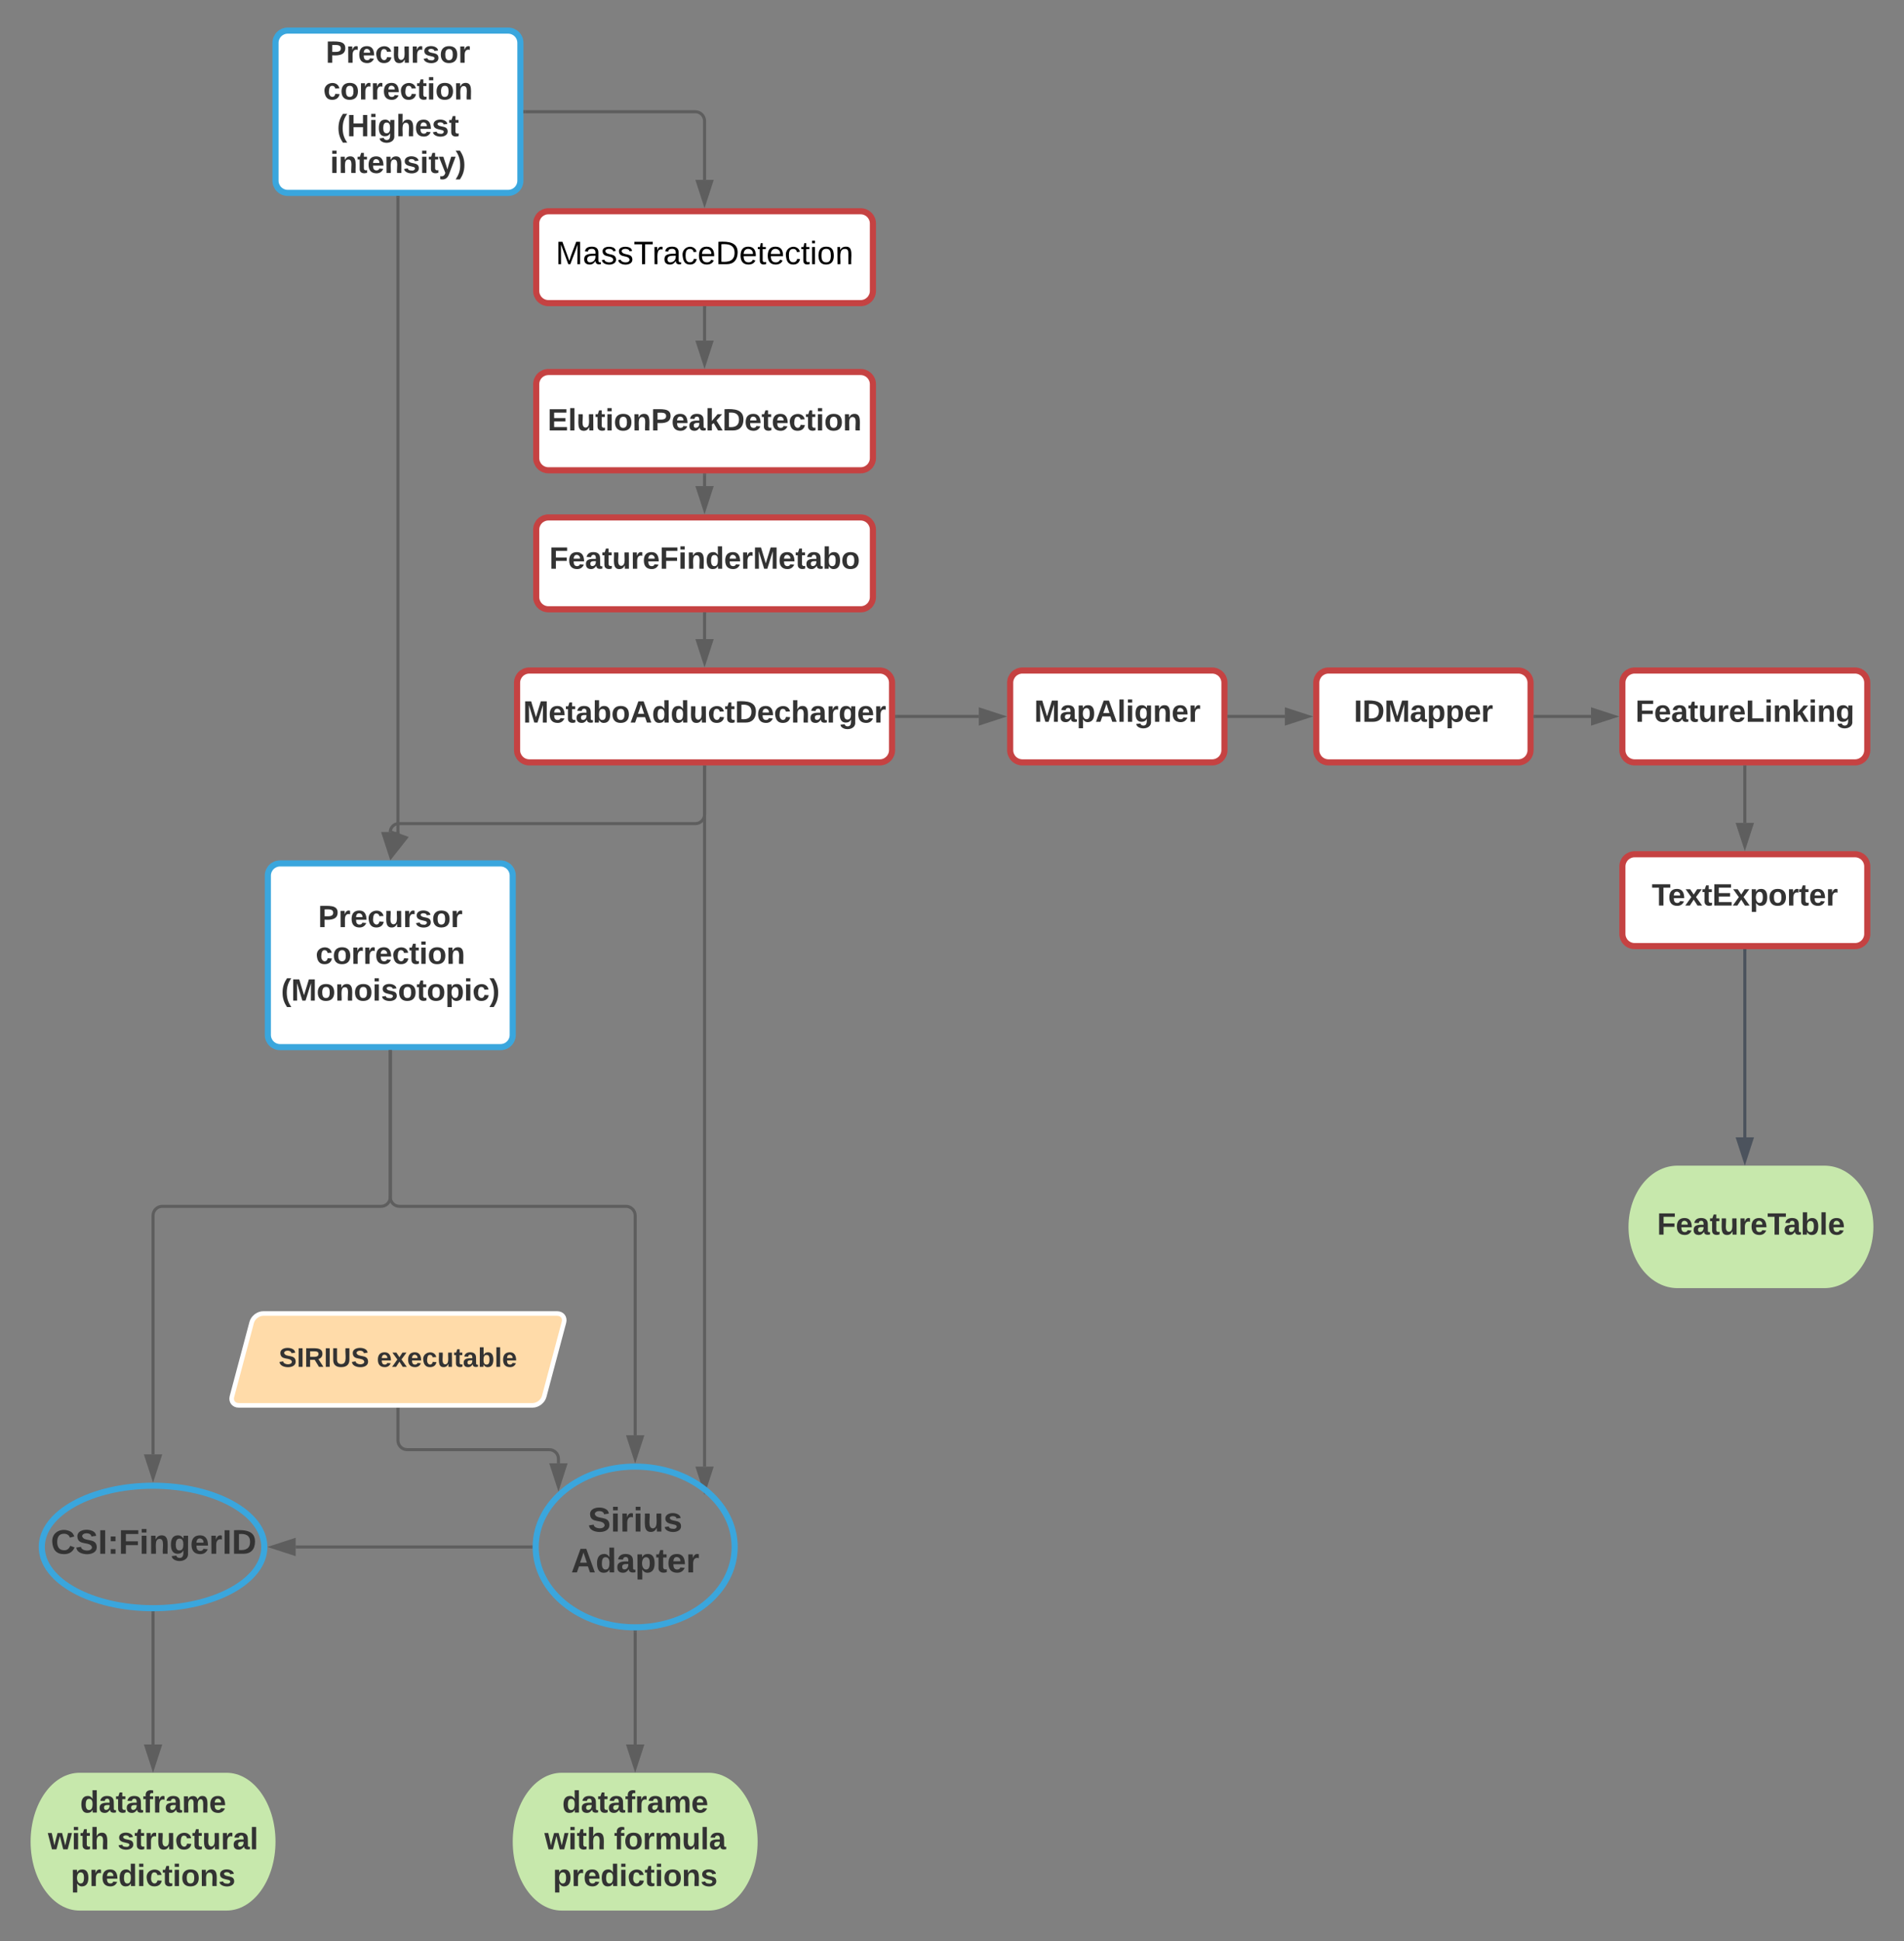 <svg xmlns="http://www.w3.org/2000/svg" xmlns:xlink="http://www.w3.org/1999/xlink" xmlns:lucid="lucid" width="1244" height="1268"><rect width="100%" height="100%" fill="#808080" stroke="none"/><g transform="translate(-2260 1220)" lucid:page-tab-id="0_0"><path d="M2610.33-1074c0-4.42 3.58-8 8-8h204c4.4 0 8 3.58 8 8v44c0 4.42-3.6 8-8 8h-204c-4.42 0-8-3.58-8-8z" stroke="#c54242" stroke-width="4" fill="#fff"/><use xlink:href="#a" transform="matrix(1,0,0,1,2615.325,-1077) translate(7.756 29.567)"/><path d="M2607-209.5H2453.2" stroke="#5e5e5e" stroke-width="2" fill="none"/><path d="M2608-209.52l.02 1.02h-1.05v-2h1.07z" stroke="#5e5e5e" stroke-width=".05" fill="#5e5e5e"/><path d="M2437.93-209.5l14.26-4.64v9.28z" stroke="#5e5e5e" stroke-width="2" fill="#5e5e5e"/><path d="M2723-62c17.67 0 32 20.15 32 45s-14.33 45-32 45h-96c-17.67 0-32-20.15-32-45s14.33-45 32-45z" stroke="#000" stroke-opacity="0" stroke-width="2" fill="#c7e8ac"/><use xlink:href="#b" transform="matrix(1,0,0,1,2600,-57) translate(27.311 21)"/><use xlink:href="#c" transform="matrix(1,0,0,1,2600,-57) translate(15.694 45)"/><use xlink:href="#d" transform="matrix(1,0,0,1,2600,-57) translate(61.139 45)"/><use xlink:href="#e" transform="matrix(1,0,0,1,2600,-57) translate(21.255 69)"/><path d="M2675-154v73.5" stroke="#5e5e5e" stroke-width="2" fill="none"/><path d="M2674.98-155l1.02-.02v1.05h-2v-1.07z" stroke="#5e5e5e" stroke-width=".05" fill="#5e5e5e"/><path d="M2675-65.24l-4.64-14.26h9.28z" stroke="#5e5e5e" stroke-width="2" fill="#5e5e5e"/><path d="M2520-299.5v20.43c0 3.32 2.7 6 6 6h92.87c3.3 0 6 2.7 6 6v2.94" stroke="#5e5e5e" stroke-width="2" fill="none"/><path d="M2521-299.47h-2v-1.03h2z" stroke="#5e5e5e" stroke-width=".05" fill="#5e5e5e"/><path d="M2624.87-248.87l-4.64-14.26h9.27z" stroke="#5e5e5e" stroke-width="2" fill="#5e5e5e"/><path d="M2408-62c17.67 0 32 20.15 32 45s-14.33 45-32 45h-96c-17.67 0-32-20.15-32-45s14.33-45 32-45z" stroke="#000" stroke-opacity="0" stroke-width="2" fill="#c7e8ac"/><use xlink:href="#b" transform="matrix(1,0,0,1,2285,-57) translate(27.311 21)"/><use xlink:href="#c" transform="matrix(1,0,0,1,2285,-57) translate(6.278 45)"/><use xlink:href="#f" transform="matrix(1,0,0,1,2285,-57) translate(51.722 45)"/><use xlink:href="#e" transform="matrix(1,0,0,1,2285,-57) translate(21.255 69)"/><path d="M2360-166.5v86" stroke="#5e5e5e" stroke-width="2" fill="none"/><path d="M2360-167.5l1-.03v1.06h-2v-1.06z" stroke="#5e5e5e" stroke-width=".05" fill="#5e5e5e"/><path d="M2360-65.24l-4.64-14.26h9.28z" stroke="#5e5e5e" stroke-width="2" fill="#5e5e5e"/><path d="M2424.45-356.2c.86-3.2 4.24-5.8 7.55-5.8h192c3.3 0 5.3 2.6 4.45 5.8l-12.9 48.4c-.86 3.2-4.24 5.8-7.55 5.8h-192c-3.3 0-5.3-2.6-4.45-5.8z" stroke="#fff" stroke-width="3" fill="#ffdba9"/><use xlink:href="#g" transform="matrix(1,0,0,1,2415,-357) translate(27.104 29.847)"/><use xlink:href="#h" transform="matrix(1,0,0,1,2415,-357) translate(91.203 29.847)"/><path d="M2720.33-1019v21.5" stroke="#5e5e5e" stroke-width="2" fill="none"/><path d="M2721.33-1018.97h-2v-1.03h2z" stroke="#5e5e5e" stroke-width=".05" fill="#5e5e5e"/><path d="M2720.33-982.24l-4.64-14.26h9.26z" stroke="#5e5e5e" stroke-width="2" fill="#5e5e5e"/><path d="M2720.33-909.8v7.3" stroke="#5e5e5e" stroke-width="2" fill="none"/><path d="M2721.33-909.76h-2v-1.03h2z" stroke="#5e5e5e" stroke-width=".05" fill="#5e5e5e"/><path d="M2720.33-887.24l-4.64-14.26h9.26z" stroke="#5e5e5e" stroke-width="2" fill="#5e5e5e"/><path d="M2920-774c0-4.42 3.58-8 8-8h124c4.42 0 8 3.58 8 8v44c0 4.42-3.58 8-8 8h-124c-4.42 0-8-3.58-8-8z" stroke="#c54242" stroke-width="4" fill="#fff"/><use xlink:href="#i" transform="matrix(1,0,0,1,2925,-777) translate(10.694 28.5)"/><path d="M3063-752h36.5" stroke="#5e5e5e" stroke-width="2" fill="none"/><path d="M3063.03-751H3062v-2h1.03z" stroke="#5e5e5e" stroke-width=".05" fill="#5e5e5e"/><path d="M3114.76-752l-14.26 4.64v-9.28z" stroke="#5e5e5e" stroke-width="2" fill="#5e5e5e"/><path d="M2440-1192c0-4.42 3.58-8 8-8h144c4.42 0 8 3.58 8 8v90c0 4.42-3.58 8-8 8h-144c-4.42 0-8-3.58-8-8z" stroke="#3aa6dd" stroke-width="4" fill="#fff"/><use xlink:href="#j" transform="matrix(1,0,0,1,2445,-1195) translate(27.833 16)"/><use xlink:href="#k" transform="matrix(1,0,0,1,2445,-1195) translate(26.222 40)"/><use xlink:href="#l" transform="matrix(1,0,0,1,2445,-1195) translate(35.139 64)"/><use xlink:href="#m" transform="matrix(1,0,0,1,2445,-1195) translate(30.694 88)"/><path d="M2610.33-969c0-4.42 3.58-8 8-8h204c4.4 0 8 3.58 8 8v48.2c0 4.43-3.6 8-8 8h-204c-4.42 0-8-3.57-8-8z" stroke="#c54242" stroke-width="4" fill="#fff"/><use xlink:href="#n" transform="matrix(1,0,0,1,2615.325,-972) translate(2.472 33.187)"/><path d="M2610.33-874c0-4.42 3.58-8 8-8h204c4.4 0 8 3.58 8 8v44c0 4.42-3.6 8-8 8h-204c-4.42 0-8-3.58-8-8z" stroke="#c54242" stroke-width="4" fill="#fff"/><use xlink:href="#o" transform="matrix(1,0,0,1,2615.325,-877) translate(3.611 28.5)"/><path d="M2603-1147h111.33c3.3 0 6 2.7 6 6v38.5" stroke="#5e5e5e" stroke-width="2" fill="none"/><path d="M2603.03-1146H2602v-2h1.03z" stroke="#5e5e5e" stroke-width=".05" fill="#5e5e5e"/><path d="M2720.33-1087.24l-4.64-14.26h9.26z" stroke="#5e5e5e" stroke-width="2" fill="#5e5e5e"/><path d="M2720.33-719v457" stroke="#5e5e5e" stroke-width="2" fill="none"/><path d="M2721.33-718.97h-2V-720h2z" stroke="#5e5e5e" stroke-width=".05" fill="#5e5e5e"/><path d="M2720.33-246.74L2715.7-261h9.26z" stroke="#5e5e5e" stroke-width="2" fill="#5e5e5e"/><path d="M2720.33-819v16.5" stroke="#5e5e5e" stroke-width="2" fill="none"/><path d="M2721.33-818.97h-2V-820h2z" stroke="#5e5e5e" stroke-width=".05" fill="#5e5e5e"/><path d="M2720.33-787.24l-4.64-14.26h9.26z" stroke="#5e5e5e" stroke-width="2" fill="#5e5e5e"/><path d="M2845.83-752h53.67" stroke="#5e5e5e" stroke-width="2" fill="none"/><path d="M2845.85-751h-1.02v-2h1.02z" stroke="#5e5e5e" stroke-width=".05" fill="#5e5e5e"/><path d="M2914.76-752l-14.26 4.64v-9.28z" stroke="#5e5e5e" stroke-width="2" fill="#5e5e5e"/><path d="M2435-648c0-4.42 3.58-8 8-8h144c4.42 0 8 3.58 8 8v104c0 4.42-3.58 8-8 8h-144c-4.42 0-8-3.58-8-8z" stroke="#3aa6dd" stroke-width="4" fill="#fff"/><use xlink:href="#j" transform="matrix(1,0,0,1,2440,-651) translate(27.833 36.625)"/><use xlink:href="#k" transform="matrix(1,0,0,1,2440,-651) translate(26.222 60.625)"/><use xlink:href="#p" transform="matrix(1,0,0,1,2440,-651) translate(3.611 84.625)"/><path d="M3120-774c0-4.42 3.58-8 8-8h124c4.42 0 8 3.58 8 8v44c0 4.42-3.58 8-8 8h-124c-4.42 0-8-3.58-8-8z" stroke="#c54242" stroke-width="4" fill="#fff"/><use xlink:href="#q" transform="matrix(1,0,0,1,3125,-777) translate(19.556 28.5)"/><path d="M3320-774c0-4.42 3.58-8 8-8h144c4.42 0 8 3.58 8 8v44c0 4.42-3.58 8-8 8h-144c-4.42 0-8-3.58-8-8z" stroke="#c54242" stroke-width="4" fill="#fff"/><use xlink:href="#r" transform="matrix(1,0,0,1,3325,-777) translate(3.528 28.5)"/><path d="M3263-752h36.5" stroke="#5e5e5e" stroke-width="2" fill="none"/><path d="M3263.03-751H3262v-2h1.03z" stroke="#5e5e5e" stroke-width=".05" fill="#5e5e5e"/><path d="M3314.76-752l-14.26 4.64v-9.28z" stroke="#5e5e5e" stroke-width="2" fill="#5e5e5e"/><path d="M3400-719v36.5" stroke="#5e5e5e" stroke-width="2" fill="none"/><path d="M3401-718.97h-2V-720h2z" stroke="#5e5e5e" stroke-width=".05" fill="#5e5e5e"/><path d="M3400-667.24l-4.64-14.26h9.28z" stroke="#5e5e5e" stroke-width="2" fill="#5e5e5e"/><path d="M2432.7-209.5c0 22.1-32.56 40-72.7 40s-72.7-17.9-72.7-40 32.56-40 72.7-40 72.7 17.9 72.7 40z" stroke="#3aa6dd" stroke-width="4" fill-opacity="0"/><use xlink:href="#s" transform="matrix(1,0,0,1,2299.312,-237.5) translate(-6.099 32.444)"/><path d="M2740-209.5c0 29-29.1 52.5-65 52.5s-65-23.5-65-52.5 29.1-52.5 65-52.5 65 23.5 65 52.5z" stroke="#3aa6dd" stroke-width="4" fill-opacity="0"/><use xlink:href="#t" transform="matrix(1,0,0,1,2622,-250) translate(22.167 30.434)"/><use xlink:href="#u" transform="matrix(1,0,0,1,2622,-250) translate(11.148 57.101)"/><path d="M2515-533v95c0 3.3 2.7 6 6 6h148c3.3 0 6 2.7 6 6v143.5" stroke="#5e5e5e" stroke-width="2" fill="none"/><path d="M2516-532.97h-2V-534h2z" stroke="#5e5e5e" stroke-width=".05" fill="#5e5e5e"/><path d="M2675-267.24l-4.64-14.26h9.28z" stroke="#5e5e5e" stroke-width="2" fill="#5e5e5e"/><path d="M2515-533v95c0 3.3-2.7 6-6 6h-143c-3.3 0-6 2.7-6 6v156" stroke="#5e5e5e" stroke-width="2" fill="none"/><path d="M2516-532.97h-2V-534h2z" stroke="#5e5e5e" stroke-width=".05" fill="#5e5e5e"/><path d="M2360-254.74l-4.64-14.26h9.28z" stroke="#5e5e5e" stroke-width="2" fill="#5e5e5e"/><path d="M2720.33-719v31c0 3.3-2.7 6-6 6H2520.5c-3.04 0-5.5 2.46-5.5 5.5" stroke="#5e5e5e" stroke-width="2" fill="none"/><path d="M2721.33-718.97h-2V-720h2z" stroke="#5e5e5e" stroke-width=".05" fill="#5e5e5e"/><path d="M2515-661.24l-4.64-14.26h9.28z" stroke="#5e5e5e" stroke-width="2" fill="#5e5e5e"/><path d="M2520-1091v419.5" stroke="#5e5e5e" stroke-width="2" fill="none"/><path d="M2521-1090.97h-2v-1.03h2z" stroke="#5e5e5e" stroke-width=".05" fill="#5e5e5e"/><path d="M2516.12-661.03l.6-15 8.7 3.23z" stroke="#5e5e5e" stroke-width="2" fill="#5e5e5e"/><path d="M2597.83-774c0-4.42 3.58-8 8-8h229c4.4 0 8 3.58 8 8v44c0 4.42-3.6 8-8 8h-229c-4.42 0-8-3.58-8-8z" stroke="#c54242" stroke-width="4" fill="#fff"/><g><use xlink:href="#v" transform="matrix(1,0,0,1,2602.825,-777) translate(-1.056 29)"/></g><path d="M3320-654c0-4.42 3.58-8 8-8h144c4.42 0 8 3.58 8 8v44c0 4.42-3.58 8-8 8h-144c-4.42 0-8-3.58-8-8z" stroke="#c54242" stroke-width="4" fill="#fff"/><g><use xlink:href="#w" transform="matrix(1,0,0,1,3325,-657) translate(14.222 28.5)"/></g><path d="M3452-458.58c17.67 0 32 17.9 32 40s-14.33 40-32 40h-96c-17.67 0-32-17.9-32-40s14.33-40 32-40z" stroke="#000" stroke-opacity="0" stroke-width="2" fill="#c7e8ac"/><g><use xlink:href="#x" transform="matrix(1,0,0,1,3329,-453.575) translate(13.667 40.062)"/></g><path d="M3400-599v121.92" stroke="#4c535d" stroke-width="2" fill="none"/><path d="M3401-598.97h-2V-600h2z" stroke="#4c535d" stroke-width=".05" fill="#4c535d"/><path d="M3400-461.8l-4.64-14.28h9.28z" stroke="#4c535d" stroke-width="2" fill="#4c535d"/><defs><path d="M240 0l2-218c-23 76-54 145-80 218h-23L58-218 59 0H30v-248h44l77 211c21-75 51-140 76-211h43V0h-30" id="y"/><path d="M141-36C126-15 110 5 73 4 37 3 15-17 15-53c-1-64 63-63 125-63 3-35-9-54-41-54-24 1-41 7-42 31l-33-3c5-37 33-52 76-52 45 0 72 20 72 64v82c-1 20 7 32 28 27v20c-31 9-61-2-59-35zM48-53c0 20 12 33 32 33 41-3 63-29 60-74-43 2-92-5-92 41" id="z"/><path d="M135-143c-3-34-86-38-87 0 15 53 115 12 119 90S17 21 10-45l28-5c4 36 97 45 98 0-10-56-113-15-118-90-4-57 82-63 122-42 12 7 21 19 24 35" id="A"/><path d="M127-220V0H93v-220H8v-28h204v28h-85" id="B"/><path d="M114-163C36-179 61-72 57 0H25l-1-190h30c1 12-1 29 2 39 6-27 23-49 58-41v29" id="C"/><path d="M96-169c-40 0-48 33-48 73s9 75 48 75c24 0 41-14 43-38l32 2c-6 37-31 61-74 61-59 0-76-41-82-99-10-93 101-131 147-64 4 7 5 14 7 22l-32 3c-4-21-16-35-41-35" id="D"/><path d="M100-194c63 0 86 42 84 106H49c0 40 14 67 53 68 26 1 43-12 49-29l28 8c-11 28-37 45-77 45C44 4 14-33 15-96c1-61 26-98 85-98zm52 81c6-60-76-77-97-28-3 7-6 17-6 28h103" id="E"/><path d="M30-248c118-7 216 8 213 122C240-48 200 0 122 0H30v-248zM63-27c89 8 146-16 146-99s-60-101-146-95v194" id="F"/><path d="M59-47c-2 24 18 29 38 22v24C64 9 27 4 27-40v-127H5v-23h24l9-43h21v43h35v23H59v120" id="G"/><path d="M24-231v-30h32v30H24zM24 0v-190h32V0H24" id="H"/><path d="M100-194c62-1 85 37 85 99 1 63-27 99-86 99S16-35 15-95c0-66 28-99 85-99zM99-20c44 1 53-31 53-75 0-43-8-75-51-75s-53 32-53 75 10 74 51 75" id="I"/><path d="M117-194c89-4 53 116 60 194h-32v-121c0-31-8-49-39-48C34-167 62-67 57 0H25l-1-190h30c1 10-1 24 2 32 11-22 29-35 61-36" id="J"/><g id="a"><use transform="matrix(0.059,0,0,0.059,0,0)" xlink:href="#y"/><use transform="matrix(0.059,0,0,0.059,17.719,0)" xlink:href="#z"/><use transform="matrix(0.059,0,0,0.059,29.57,0)" xlink:href="#A"/><use transform="matrix(0.059,0,0,0.059,40.237,0)" xlink:href="#A"/><use transform="matrix(0.059,0,0,0.059,50.904,0)" xlink:href="#B"/><use transform="matrix(0.059,0,0,0.059,63.111,0)" xlink:href="#C"/><use transform="matrix(0.059,0,0,0.059,70.163,0)" xlink:href="#z"/><use transform="matrix(0.059,0,0,0.059,82.015,0)" xlink:href="#D"/><use transform="matrix(0.059,0,0,0.059,92.681,0)" xlink:href="#E"/><use transform="matrix(0.059,0,0,0.059,104.533,0)" xlink:href="#F"/><use transform="matrix(0.059,0,0,0.059,119.881,0)" xlink:href="#E"/><use transform="matrix(0.059,0,0,0.059,131.733,0)" xlink:href="#G"/><use transform="matrix(0.059,0,0,0.059,137.659,0)" xlink:href="#E"/><use transform="matrix(0.059,0,0,0.059,149.511,0)" xlink:href="#D"/><use transform="matrix(0.059,0,0,0.059,160.178,0)" xlink:href="#G"/><use transform="matrix(0.059,0,0,0.059,166.104,0)" xlink:href="#H"/><use transform="matrix(0.059,0,0,0.059,170.785,0)" xlink:href="#I"/><use transform="matrix(0.059,0,0,0.059,182.637,0)" xlink:href="#J"/></g><path fill="#333" d="M88-194c31-1 46 15 58 34l-1-101h50l1 261h-48c-2-10 0-23-3-31C134-8 116 4 84 4 32 4 16-41 15-95c0-56 19-97 73-99zm17 164c33 0 40-30 41-66 1-37-9-64-41-64s-38 30-39 65c0 43 13 65 39 65" id="K"/><path fill="#333" d="M133-34C117-15 103 5 69 4 32 3 11-16 11-54c-1-60 55-63 116-61 1-26-3-47-28-47-18 1-26 9-28 27l-52-2c7-38 36-58 82-57s74 22 75 68l1 82c-1 14 12 18 25 15v27c-30 8-71 5-69-32zm-48 3c29 0 43-24 42-57-32 0-66-3-65 30 0 17 8 27 23 27" id="L"/><path fill="#333" d="M115-3C79 11 28 4 28-45v-112H4v-33h27l15-45h31v45h36v33H77v99c-1 23 16 31 38 25v30" id="M"/><path fill="#333" d="M121-226c-27-7-43 5-38 36h38v33H83V0H34v-157H6v-33h28c-9-59 32-81 87-68v32" id="N"/><path fill="#333" d="M135-150c-39-12-60 13-60 57V0H25l-1-190h47c2 13-1 29 3 40 6-28 27-53 61-41v41" id="O"/><path fill="#333" d="M220-157c-53 9-28 100-34 157h-49v-107c1-27-5-49-29-50C55-147 81-57 75 0H25l-1-190h47c2 12-1 28 3 38 10-53 101-56 108 0 13-22 24-43 59-42 82 1 51 116 57 194h-49v-107c-1-25-5-48-29-50" id="P"/><path fill="#333" d="M185-48c-13 30-37 53-82 52C43 2 14-33 14-96s30-98 90-98c62 0 83 45 84 108H66c0 31 8 55 39 56 18 0 30-7 34-22zm-45-69c5-46-57-63-70-21-2 6-4 13-4 21h74" id="Q"/><g id="b"><use transform="matrix(0.056,0,0,0.056,0,0)" xlink:href="#K"/><use transform="matrix(0.056,0,0,0.056,12.167,0)" xlink:href="#L"/><use transform="matrix(0.056,0,0,0.056,23.278,0)" xlink:href="#M"/><use transform="matrix(0.056,0,0,0.056,29.889,0)" xlink:href="#L"/><use transform="matrix(0.056,0,0,0.056,41,0)" xlink:href="#N"/><use transform="matrix(0.056,0,0,0.056,47.611,0)" xlink:href="#O"/><use transform="matrix(0.056,0,0,0.056,55.389,0)" xlink:href="#L"/><use transform="matrix(0.056,0,0,0.056,66.5,0)" xlink:href="#P"/><use transform="matrix(0.056,0,0,0.056,84.278,0)" xlink:href="#Q"/></g><path fill="#333" d="M231 0h-52l-39-155L100 0H48L-1-190h46L77-45c9-52 24-97 36-145h53l37 145 32-145h46" id="R"/><path fill="#333" d="M25-224v-37h50v37H25zM25 0v-190h50V0H25" id="S"/><path fill="#333" d="M114-157C55-157 80-60 75 0H25v-261h50l-1 109c12-26 28-41 61-42 86-1 58 113 63 194h-50c-7-57 23-157-34-157" id="T"/><g id="c"><use transform="matrix(0.056,0,0,0.056,0,0)" xlink:href="#R"/><use transform="matrix(0.056,0,0,0.056,15.556,0)" xlink:href="#S"/><use transform="matrix(0.056,0,0,0.056,21.111,0)" xlink:href="#M"/><use transform="matrix(0.056,0,0,0.056,27.722,0)" xlink:href="#T"/></g><path fill="#333" d="M110-194c64 0 96 36 96 99 0 64-35 99-97 99-61 0-95-36-95-99 0-62 34-99 96-99zm-1 164c35 0 45-28 45-65 0-40-10-65-43-65-34 0-45 26-45 65 0 36 10 65 43 65" id="U"/><path fill="#333" d="M85 4C-2 5 27-109 22-190h50c7 57-23 150 33 157 60-5 35-97 40-157h50l1 190h-47c-2-12 1-28-3-38-12 25-28 42-61 42" id="V"/><path fill="#333" d="M25 0v-261h50V0H25" id="W"/><g id="d"><use transform="matrix(0.056,0,0,0.056,0,0)" xlink:href="#N"/><use transform="matrix(0.056,0,0,0.056,6.611,0)" xlink:href="#U"/><use transform="matrix(0.056,0,0,0.056,18.778,0)" xlink:href="#O"/><use transform="matrix(0.056,0,0,0.056,26.556,0)" xlink:href="#P"/><use transform="matrix(0.056,0,0,0.056,44.333,0)" xlink:href="#V"/><use transform="matrix(0.056,0,0,0.056,56.5,0)" xlink:href="#W"/><use transform="matrix(0.056,0,0,0.056,62.056,0)" xlink:href="#L"/></g><path fill="#333" d="M135-194c53 0 70 44 70 98 0 56-19 98-73 100-31 1-45-17-59-34 3 33 2 69 2 105H25l-1-265h48c2 10 0 23 3 31 11-24 29-35 60-35zM114-30c33 0 39-31 40-66 0-38-9-64-40-64-56 0-55 130 0 130" id="X"/><path fill="#333" d="M190-63c-7 42-38 67-86 67-59 0-84-38-90-98-12-110 154-137 174-36l-49 2c-2-19-15-32-35-32-30 0-35 28-38 64-6 74 65 87 74 30" id="Y"/><path fill="#333" d="M135-194c87-1 58 113 63 194h-50c-7-57 23-157-34-157-59 0-34 97-39 157H25l-1-190h47c2 12-1 28 3 38 12-26 28-41 61-42" id="Z"/><path fill="#333" d="M137-138c1-29-70-34-71-4 15 46 118 7 119 86 1 83-164 76-172 9l43-7c4 19 20 25 44 25 33 8 57-30 24-41C81-84 22-81 20-136c-2-80 154-74 161-7" id="aa"/><g id="e"><use transform="matrix(0.056,0,0,0.056,0,0)" xlink:href="#X"/><use transform="matrix(0.056,0,0,0.056,12.167,0)" xlink:href="#O"/><use transform="matrix(0.056,0,0,0.056,19.944,0)" xlink:href="#Q"/><use transform="matrix(0.056,0,0,0.056,31.056,0)" xlink:href="#K"/><use transform="matrix(0.056,0,0,0.056,43.222,0)" xlink:href="#S"/><use transform="matrix(0.056,0,0,0.056,48.778,0)" xlink:href="#Y"/><use transform="matrix(0.056,0,0,0.056,59.889,0)" xlink:href="#M"/><use transform="matrix(0.056,0,0,0.056,66.5,0)" xlink:href="#S"/><use transform="matrix(0.056,0,0,0.056,72.056,0)" xlink:href="#U"/><use transform="matrix(0.056,0,0,0.056,84.222,0)" xlink:href="#Z"/><use transform="matrix(0.056,0,0,0.056,96.389,0)" xlink:href="#aa"/></g><g id="f"><use transform="matrix(0.056,0,0,0.056,0,0)" xlink:href="#aa"/><use transform="matrix(0.056,0,0,0.056,11.111,0)" xlink:href="#M"/><use transform="matrix(0.056,0,0,0.056,17.722,0)" xlink:href="#O"/><use transform="matrix(0.056,0,0,0.056,25.5,0)" xlink:href="#V"/><use transform="matrix(0.056,0,0,0.056,37.667,0)" xlink:href="#Y"/><use transform="matrix(0.056,0,0,0.056,48.778,0)" xlink:href="#M"/><use transform="matrix(0.056,0,0,0.056,55.389,0)" xlink:href="#V"/><use transform="matrix(0.056,0,0,0.056,67.556,0)" xlink:href="#O"/><use transform="matrix(0.056,0,0,0.056,75.333,0)" xlink:href="#L"/><use transform="matrix(0.056,0,0,0.056,86.444,0)" xlink:href="#W"/></g><path fill="#333" d="M169-182c-1-43-94-46-97-3 18 66 151 10 154 114 3 95-165 93-204 36-6-8-10-19-12-30l50-8c3 46 112 56 116 5-17-69-150-10-154-114-4-87 153-88 188-35 5 8 8 18 10 28" id="ab"/><path fill="#333" d="M24 0v-248h52V0H24" id="ac"/><path fill="#333" d="M240-174c0 40-23 61-54 70L253 0h-59l-57-94H76V0H24v-248c93 4 217-23 216 74zM76-134c48-2 112 12 112-38 0-48-66-32-112-35v73" id="ad"/><path fill="#333" d="M238-95c0 69-44 99-111 99C63 4 22-25 22-93v-155h51v151c-1 38 19 59 55 60 90 1 49-130 58-211h52v153" id="ae"/><g id="g"><use transform="matrix(0.049,0,0,0.049,0,0)" xlink:href="#ab"/><use transform="matrix(0.049,0,0,0.049,11.852,0)" xlink:href="#ac"/><use transform="matrix(0.049,0,0,0.049,16.79,0)" xlink:href="#ad"/><use transform="matrix(0.049,0,0,0.049,29.58,0)" xlink:href="#ac"/><use transform="matrix(0.049,0,0,0.049,34.519,0)" xlink:href="#ae"/><use transform="matrix(0.049,0,0,0.049,47.309,0)" xlink:href="#ab"/></g><path fill="#333" d="M144 0l-44-69L55 0H2l70-98-66-92h53l41 62 40-62h54l-67 91 71 99h-54" id="af"/><path fill="#333" d="M135-194c52 0 70 43 70 98 0 56-19 99-73 100-30 1-46-15-58-35L72 0H24l1-261h50v104c11-23 29-37 60-37zM114-30c31 0 40-27 40-66 0-37-7-63-39-63s-41 28-41 65c0 36 8 64 40 64" id="ag"/><g id="h"><use transform="matrix(0.049,0,0,0.049,0,0)" xlink:href="#Q"/><use transform="matrix(0.049,0,0,0.049,9.877,0)" xlink:href="#af"/><use transform="matrix(0.049,0,0,0.049,19.753,0)" xlink:href="#Q"/><use transform="matrix(0.049,0,0,0.049,29.63,0)" xlink:href="#Y"/><use transform="matrix(0.049,0,0,0.049,39.506,0)" xlink:href="#V"/><use transform="matrix(0.049,0,0,0.049,50.321,0)" xlink:href="#M"/><use transform="matrix(0.049,0,0,0.049,56.198,0)" xlink:href="#L"/><use transform="matrix(0.049,0,0,0.049,66.074,0)" xlink:href="#ag"/><use transform="matrix(0.049,0,0,0.049,76.889,0)" xlink:href="#W"/><use transform="matrix(0.049,0,0,0.049,81.827,0)" xlink:href="#Q"/></g><path fill="#333" d="M230 0l2-204L168 0h-37L68-204 70 0H24v-248h70l56 185 57-185h69V0h-46" id="ah"/><path fill="#333" d="M199 0l-22-63H83L61 0H9l90-248h61L250 0h-51zm-33-102l-36-108c-10 38-24 72-36 108h72" id="ai"/><path fill="#333" d="M195-6C206 82 75 100 31 46c-4-6-6-13-8-21l49-6c3 16 16 24 34 25 40 0 42-37 40-79-11 22-30 35-61 35-53 0-70-43-70-97 0-56 18-96 73-97 30 0 46 14 59 34l2-30h47zm-90-29c32 0 41-27 41-63 0-35-9-62-40-62-32 0-39 29-40 63 0 36 9 62 39 62" id="aj"/><g id="i"><use transform="matrix(0.056,0,0,0.056,0,0)" xlink:href="#ah"/><use transform="matrix(0.056,0,0,0.056,16.611,0)" xlink:href="#L"/><use transform="matrix(0.056,0,0,0.056,27.722,0)" xlink:href="#X"/><use transform="matrix(0.056,0,0,0.056,39.889,0)" xlink:href="#ai"/><use transform="matrix(0.056,0,0,0.056,54.278,0)" xlink:href="#W"/><use transform="matrix(0.056,0,0,0.056,59.833,0)" xlink:href="#S"/><use transform="matrix(0.056,0,0,0.056,65.389,0)" xlink:href="#aj"/><use transform="matrix(0.056,0,0,0.056,77.556,0)" xlink:href="#Z"/><use transform="matrix(0.056,0,0,0.056,89.722,0)" xlink:href="#Q"/><use transform="matrix(0.056,0,0,0.056,100.833,0)" xlink:href="#O"/></g><path fill="#333" d="M24-248c93 1 206-16 204 79-1 75-69 88-152 82V0H24v-248zm52 121c47 0 100 7 100-41 0-47-54-39-100-39v80" id="ak"/><g id="j"><use transform="matrix(0.056,0,0,0.056,0,0)" xlink:href="#ak"/><use transform="matrix(0.056,0,0,0.056,13.333,0)" xlink:href="#O"/><use transform="matrix(0.056,0,0,0.056,21.111,0)" xlink:href="#Q"/><use transform="matrix(0.056,0,0,0.056,32.222,0)" xlink:href="#Y"/><use transform="matrix(0.056,0,0,0.056,43.333,0)" xlink:href="#V"/><use transform="matrix(0.056,0,0,0.056,55.5,0)" xlink:href="#O"/><use transform="matrix(0.056,0,0,0.056,63.278,0)" xlink:href="#aa"/><use transform="matrix(0.056,0,0,0.056,74.389,0)" xlink:href="#U"/><use transform="matrix(0.056,0,0,0.056,86.556,0)" xlink:href="#O"/></g><g id="k"><use transform="matrix(0.056,0,0,0.056,0,0)" xlink:href="#Y"/><use transform="matrix(0.056,0,0,0.056,11.111,0)" xlink:href="#U"/><use transform="matrix(0.056,0,0,0.056,23.278,0)" xlink:href="#O"/><use transform="matrix(0.056,0,0,0.056,31.056,0)" xlink:href="#O"/><use transform="matrix(0.056,0,0,0.056,38.833,0)" xlink:href="#Q"/><use transform="matrix(0.056,0,0,0.056,49.944,0)" xlink:href="#Y"/><use transform="matrix(0.056,0,0,0.056,61.056,0)" xlink:href="#M"/><use transform="matrix(0.056,0,0,0.056,67.667,0)" xlink:href="#S"/><use transform="matrix(0.056,0,0,0.056,73.222,0)" xlink:href="#U"/><use transform="matrix(0.056,0,0,0.056,85.389,0)" xlink:href="#Z"/></g><path fill="#333" d="M67-93c0 74 22 123 53 168H70C40 30 18-18 18-93s22-123 52-168h50c-32 44-53 94-53 168" id="al"/><path fill="#333" d="M186 0v-106H76V0H24v-248h52v99h110v-99h50V0h-50" id="am"/><g id="l"><use transform="matrix(0.056,0,0,0.056,0,0)" xlink:href="#al"/><use transform="matrix(0.056,0,0,0.056,6.611,0)" xlink:href="#am"/><use transform="matrix(0.056,0,0,0.056,21,0)" xlink:href="#S"/><use transform="matrix(0.056,0,0,0.056,26.556,0)" xlink:href="#aj"/><use transform="matrix(0.056,0,0,0.056,38.722,0)" xlink:href="#T"/><use transform="matrix(0.056,0,0,0.056,50.889,0)" xlink:href="#Q"/><use transform="matrix(0.056,0,0,0.056,62,0)" xlink:href="#aa"/><use transform="matrix(0.056,0,0,0.056,73.111,0)" xlink:href="#M"/></g><path fill="#333" d="M123 10C108 53 80 86 19 72V37c35 8 53-11 59-39L3-190h52l48 148c12-52 28-100 44-148h51" id="an"/><path fill="#333" d="M102-93c0 74-22 123-52 168H0C30 29 54-18 53-93c0-74-22-123-53-168h50c30 45 52 94 52 168" id="ao"/><g id="m"><use transform="matrix(0.056,0,0,0.056,0,0)" xlink:href="#S"/><use transform="matrix(0.056,0,0,0.056,5.556,0)" xlink:href="#Z"/><use transform="matrix(0.056,0,0,0.056,17.722,0)" xlink:href="#M"/><use transform="matrix(0.056,0,0,0.056,24.333,0)" xlink:href="#Q"/><use transform="matrix(0.056,0,0,0.056,35.444,0)" xlink:href="#Z"/><use transform="matrix(0.056,0,0,0.056,47.611,0)" xlink:href="#aa"/><use transform="matrix(0.056,0,0,0.056,58.722,0)" xlink:href="#S"/><use transform="matrix(0.056,0,0,0.056,64.278,0)" xlink:href="#M"/><use transform="matrix(0.056,0,0,0.056,70.889,0)" xlink:href="#an"/><use transform="matrix(0.056,0,0,0.056,82,0)" xlink:href="#ao"/></g><path fill="#333" d="M24 0v-248h195v40H76v63h132v40H76v65h150V0H24" id="ap"/><path fill="#333" d="M147 0L96-86 75-71V0H25v-261h50v150l67-79h53l-66 74L201 0h-54" id="aq"/><path fill="#333" d="M24-248c120-7 223 5 221 122C244-46 201 0 124 0H24v-248zM76-40c74 7 117-18 117-86 0-67-45-88-117-82v168" id="ar"/><g id="n"><use transform="matrix(0.056,0,0,0.056,0,0)" xlink:href="#ap"/><use transform="matrix(0.056,0,0,0.056,13.333,0)" xlink:href="#W"/><use transform="matrix(0.056,0,0,0.056,18.889,0)" xlink:href="#V"/><use transform="matrix(0.056,0,0,0.056,31.056,0)" xlink:href="#M"/><use transform="matrix(0.056,0,0,0.056,37.667,0)" xlink:href="#S"/><use transform="matrix(0.056,0,0,0.056,43.222,0)" xlink:href="#U"/><use transform="matrix(0.056,0,0,0.056,55.389,0)" xlink:href="#Z"/><use transform="matrix(0.056,0,0,0.056,67.556,0)" xlink:href="#ak"/><use transform="matrix(0.056,0,0,0.056,80.889,0)" xlink:href="#Q"/><use transform="matrix(0.056,0,0,0.056,92,0)" xlink:href="#L"/><use transform="matrix(0.056,0,0,0.056,103.111,0)" xlink:href="#aq"/><use transform="matrix(0.056,0,0,0.056,114.222,0)" xlink:href="#ar"/><use transform="matrix(0.056,0,0,0.056,128.611,0)" xlink:href="#Q"/><use transform="matrix(0.056,0,0,0.056,139.722,0)" xlink:href="#M"/><use transform="matrix(0.056,0,0,0.056,146.333,0)" xlink:href="#Q"/><use transform="matrix(0.056,0,0,0.056,157.444,0)" xlink:href="#Y"/><use transform="matrix(0.056,0,0,0.056,168.556,0)" xlink:href="#M"/><use transform="matrix(0.056,0,0,0.056,175.167,0)" xlink:href="#S"/><use transform="matrix(0.056,0,0,0.056,180.722,0)" xlink:href="#U"/><use transform="matrix(0.056,0,0,0.056,192.889,0)" xlink:href="#Z"/></g><path fill="#333" d="M76-208v77h127v40H76V0H24v-248h183v40H76" id="as"/><g id="o"><use transform="matrix(0.056,0,0,0.056,0,0)" xlink:href="#as"/><use transform="matrix(0.056,0,0,0.056,12.167,0)" xlink:href="#Q"/><use transform="matrix(0.056,0,0,0.056,23.278,0)" xlink:href="#L"/><use transform="matrix(0.056,0,0,0.056,34.389,0)" xlink:href="#M"/><use transform="matrix(0.056,0,0,0.056,41,0)" xlink:href="#V"/><use transform="matrix(0.056,0,0,0.056,53.167,0)" xlink:href="#O"/><use transform="matrix(0.056,0,0,0.056,60.944,0)" xlink:href="#Q"/><use transform="matrix(0.056,0,0,0.056,72.056,0)" xlink:href="#as"/><use transform="matrix(0.056,0,0,0.056,84.222,0)" xlink:href="#S"/><use transform="matrix(0.056,0,0,0.056,89.778,0)" xlink:href="#Z"/><use transform="matrix(0.056,0,0,0.056,101.944,0)" xlink:href="#K"/><use transform="matrix(0.056,0,0,0.056,114.111,0)" xlink:href="#Q"/><use transform="matrix(0.056,0,0,0.056,125.222,0)" xlink:href="#O"/><use transform="matrix(0.056,0,0,0.056,133,0)" xlink:href="#ah"/><use transform="matrix(0.056,0,0,0.056,149.611,0)" xlink:href="#Q"/><use transform="matrix(0.056,0,0,0.056,160.722,0)" xlink:href="#M"/><use transform="matrix(0.056,0,0,0.056,167.333,0)" xlink:href="#L"/><use transform="matrix(0.056,0,0,0.056,178.444,0)" xlink:href="#ag"/><use transform="matrix(0.056,0,0,0.056,190.611,0)" xlink:href="#U"/></g><g id="p"><use transform="matrix(0.056,0,0,0.056,0,0)" xlink:href="#al"/><use transform="matrix(0.056,0,0,0.056,6.611,0)" xlink:href="#ah"/><use transform="matrix(0.056,0,0,0.056,23.222,0)" xlink:href="#U"/><use transform="matrix(0.056,0,0,0.056,35.389,0)" xlink:href="#Z"/><use transform="matrix(0.056,0,0,0.056,47.556,0)" xlink:href="#U"/><use transform="matrix(0.056,0,0,0.056,59.722,0)" xlink:href="#S"/><use transform="matrix(0.056,0,0,0.056,65.278,0)" xlink:href="#aa"/><use transform="matrix(0.056,0,0,0.056,76.389,0)" xlink:href="#U"/><use transform="matrix(0.056,0,0,0.056,88.556,0)" xlink:href="#M"/><use transform="matrix(0.056,0,0,0.056,95.167,0)" xlink:href="#U"/><use transform="matrix(0.056,0,0,0.056,107.333,0)" xlink:href="#X"/><use transform="matrix(0.056,0,0,0.056,119.5,0)" xlink:href="#S"/><use transform="matrix(0.056,0,0,0.056,125.056,0)" xlink:href="#Y"/><use transform="matrix(0.056,0,0,0.056,136.167,0)" xlink:href="#ao"/></g><g id="q"><use transform="matrix(0.056,0,0,0.056,0,0)" xlink:href="#ac"/><use transform="matrix(0.056,0,0,0.056,5.556,0)" xlink:href="#ar"/><use transform="matrix(0.056,0,0,0.056,19.944,0)" xlink:href="#ah"/><use transform="matrix(0.056,0,0,0.056,36.556,0)" xlink:href="#L"/><use transform="matrix(0.056,0,0,0.056,47.667,0)" xlink:href="#X"/><use transform="matrix(0.056,0,0,0.056,59.833,0)" xlink:href="#X"/><use transform="matrix(0.056,0,0,0.056,72,0)" xlink:href="#Q"/><use transform="matrix(0.056,0,0,0.056,83.111,0)" xlink:href="#O"/></g><path fill="#333" d="M24 0v-248h52v208h133V0H24" id="at"/><g id="r"><use transform="matrix(0.056,0,0,0.056,0,0)" xlink:href="#as"/><use transform="matrix(0.056,0,0,0.056,12.167,0)" xlink:href="#Q"/><use transform="matrix(0.056,0,0,0.056,23.278,0)" xlink:href="#L"/><use transform="matrix(0.056,0,0,0.056,34.389,0)" xlink:href="#M"/><use transform="matrix(0.056,0,0,0.056,41,0)" xlink:href="#V"/><use transform="matrix(0.056,0,0,0.056,53.167,0)" xlink:href="#O"/><use transform="matrix(0.056,0,0,0.056,60.944,0)" xlink:href="#Q"/><use transform="matrix(0.056,0,0,0.056,72.056,0)" xlink:href="#at"/><use transform="matrix(0.056,0,0,0.056,84.222,0)" xlink:href="#S"/><use transform="matrix(0.056,0,0,0.056,89.778,0)" xlink:href="#Z"/><use transform="matrix(0.056,0,0,0.056,101.944,0)" xlink:href="#aq"/><use transform="matrix(0.056,0,0,0.056,113.056,0)" xlink:href="#S"/><use transform="matrix(0.056,0,0,0.056,118.611,0)" xlink:href="#Z"/><use transform="matrix(0.056,0,0,0.056,130.778,0)" xlink:href="#aj"/></g><path fill="#333" d="M67-125c0 53 21 87 73 88 37 1 54-22 65-47l45 17C233-25 199 4 140 4 58 4 20-42 15-125 8-235 124-281 211-232c18 10 29 29 36 50l-46 12c-8-25-30-41-62-41-52 0-71 34-72 86" id="au"/><path fill="#333" d="M35-132v-50h50v50H35zM35 0v-49h50V0H35" id="av"/><g id="s"><use transform="matrix(0.062,0,0,0.062,0,0)" xlink:href="#au"/><use transform="matrix(0.062,0,0,0.062,15.988,0)" xlink:href="#ab"/><use transform="matrix(0.062,0,0,0.062,30.802,0)" xlink:href="#ac"/><use transform="matrix(0.062,0,0,0.062,36.975,0)" xlink:href="#av"/><use transform="matrix(0.062,0,0,0.062,44.321,0)" xlink:href="#as"/><use transform="matrix(0.062,0,0,0.062,57.84,0)" xlink:href="#S"/><use transform="matrix(0.062,0,0,0.062,64.012,0)" xlink:href="#Z"/><use transform="matrix(0.062,0,0,0.062,77.531,0)" xlink:href="#aj"/><use transform="matrix(0.062,0,0,0.062,91.049,0)" xlink:href="#Q"/><use transform="matrix(0.062,0,0,0.062,103.395,0)" xlink:href="#O"/><use transform="matrix(0.062,0,0,0.062,112.037,0)" xlink:href="#ac"/><use transform="matrix(0.062,0,0,0.062,118.21,0)" xlink:href="#ar"/></g><g id="t"><use transform="matrix(0.062,0,0,0.062,0,0)" xlink:href="#ab"/><use transform="matrix(0.062,0,0,0.062,14.815,0)" xlink:href="#S"/><use transform="matrix(0.062,0,0,0.062,20.988,0)" xlink:href="#O"/><use transform="matrix(0.062,0,0,0.062,29.63,0)" xlink:href="#S"/><use transform="matrix(0.062,0,0,0.062,35.802,0)" xlink:href="#V"/><use transform="matrix(0.062,0,0,0.062,49.321,0)" xlink:href="#aa"/></g><g id="u"><use transform="matrix(0.062,0,0,0.062,0,0)" xlink:href="#ai"/><use transform="matrix(0.062,0,0,0.062,15.988,0)" xlink:href="#K"/><use transform="matrix(0.062,0,0,0.062,29.506,0)" xlink:href="#L"/><use transform="matrix(0.062,0,0,0.062,41.852,0)" xlink:href="#X"/><use transform="matrix(0.062,0,0,0.062,55.37,0)" xlink:href="#M"/><use transform="matrix(0.062,0,0,0.062,62.716,0)" xlink:href="#Q"/><use transform="matrix(0.062,0,0,0.062,75.062,0)" xlink:href="#O"/></g><g id="v"><use transform="matrix(0.056,0,0,0.056,0,0)" xlink:href="#ah"/><use transform="matrix(0.056,0,0,0.056,16.611,0)" xlink:href="#Q"/><use transform="matrix(0.056,0,0,0.056,27.722,0)" xlink:href="#M"/><use transform="matrix(0.056,0,0,0.056,34.333,0)" xlink:href="#L"/><use transform="matrix(0.056,0,0,0.056,45.444,0)" xlink:href="#ag"/><use transform="matrix(0.056,0,0,0.056,57.611,0)" xlink:href="#U"/><use transform="matrix(0.056,0,0,0.056,69.778,0)" xlink:href="#ai"/><use transform="matrix(0.056,0,0,0.056,84.167,0)" xlink:href="#K"/><use transform="matrix(0.056,0,0,0.056,96.333,0)" xlink:href="#K"/><use transform="matrix(0.056,0,0,0.056,108.5,0)" xlink:href="#V"/><use transform="matrix(0.056,0,0,0.056,120.667,0)" xlink:href="#Y"/><use transform="matrix(0.056,0,0,0.056,131.778,0)" xlink:href="#M"/><use transform="matrix(0.056,0,0,0.056,138.389,0)" xlink:href="#ar"/><use transform="matrix(0.056,0,0,0.056,152.778,0)" xlink:href="#Q"/><use transform="matrix(0.056,0,0,0.056,163.889,0)" xlink:href="#Y"/><use transform="matrix(0.056,0,0,0.056,175,0)" xlink:href="#T"/><use transform="matrix(0.056,0,0,0.056,187.167,0)" xlink:href="#L"/><use transform="matrix(0.056,0,0,0.056,198.278,0)" xlink:href="#O"/><use transform="matrix(0.056,0,0,0.056,206.056,0)" xlink:href="#aj"/><use transform="matrix(0.056,0,0,0.056,218.222,0)" xlink:href="#Q"/><use transform="matrix(0.056,0,0,0.056,229.333,0)" xlink:href="#O"/></g><path fill="#333" d="M136-208V0H84v-208H4v-40h212v40h-80" id="aw"/><g id="w"><use transform="matrix(0.056,0,0,0.056,0,0)" xlink:href="#aw"/><use transform="matrix(0.056,0,0,0.056,10.667,0)" xlink:href="#Q"/><use transform="matrix(0.056,0,0,0.056,21.778,0)" xlink:href="#af"/><use transform="matrix(0.056,0,0,0.056,32.889,0)" xlink:href="#M"/><use transform="matrix(0.056,0,0,0.056,39.5,0)" xlink:href="#ap"/><use transform="matrix(0.056,0,0,0.056,52.833,0)" xlink:href="#af"/><use transform="matrix(0.056,0,0,0.056,63.944,0)" xlink:href="#X"/><use transform="matrix(0.056,0,0,0.056,76.111,0)" xlink:href="#U"/><use transform="matrix(0.056,0,0,0.056,88.278,0)" xlink:href="#O"/><use transform="matrix(0.056,0,0,0.056,96.056,0)" xlink:href="#M"/><use transform="matrix(0.056,0,0,0.056,102.667,0)" xlink:href="#Q"/><use transform="matrix(0.056,0,0,0.056,113.778,0)" xlink:href="#O"/></g><g id="x"><use transform="matrix(0.056,0,0,0.056,0,0)" xlink:href="#as"/><use transform="matrix(0.056,0,0,0.056,12.167,0)" xlink:href="#Q"/><use transform="matrix(0.056,0,0,0.056,23.278,0)" xlink:href="#L"/><use transform="matrix(0.056,0,0,0.056,34.389,0)" xlink:href="#M"/><use transform="matrix(0.056,0,0,0.056,41,0)" xlink:href="#V"/><use transform="matrix(0.056,0,0,0.056,53.167,0)" xlink:href="#O"/><use transform="matrix(0.056,0,0,0.056,60.944,0)" xlink:href="#Q"/><use transform="matrix(0.056,0,0,0.056,72.056,0)" xlink:href="#aw"/><use transform="matrix(0.056,0,0,0.056,82.722,0)" xlink:href="#L"/><use transform="matrix(0.056,0,0,0.056,93.833,0)" xlink:href="#ag"/><use transform="matrix(0.056,0,0,0.056,106,0)" xlink:href="#W"/><use transform="matrix(0.056,0,0,0.056,111.556,0)" xlink:href="#Q"/></g></defs></g></svg>